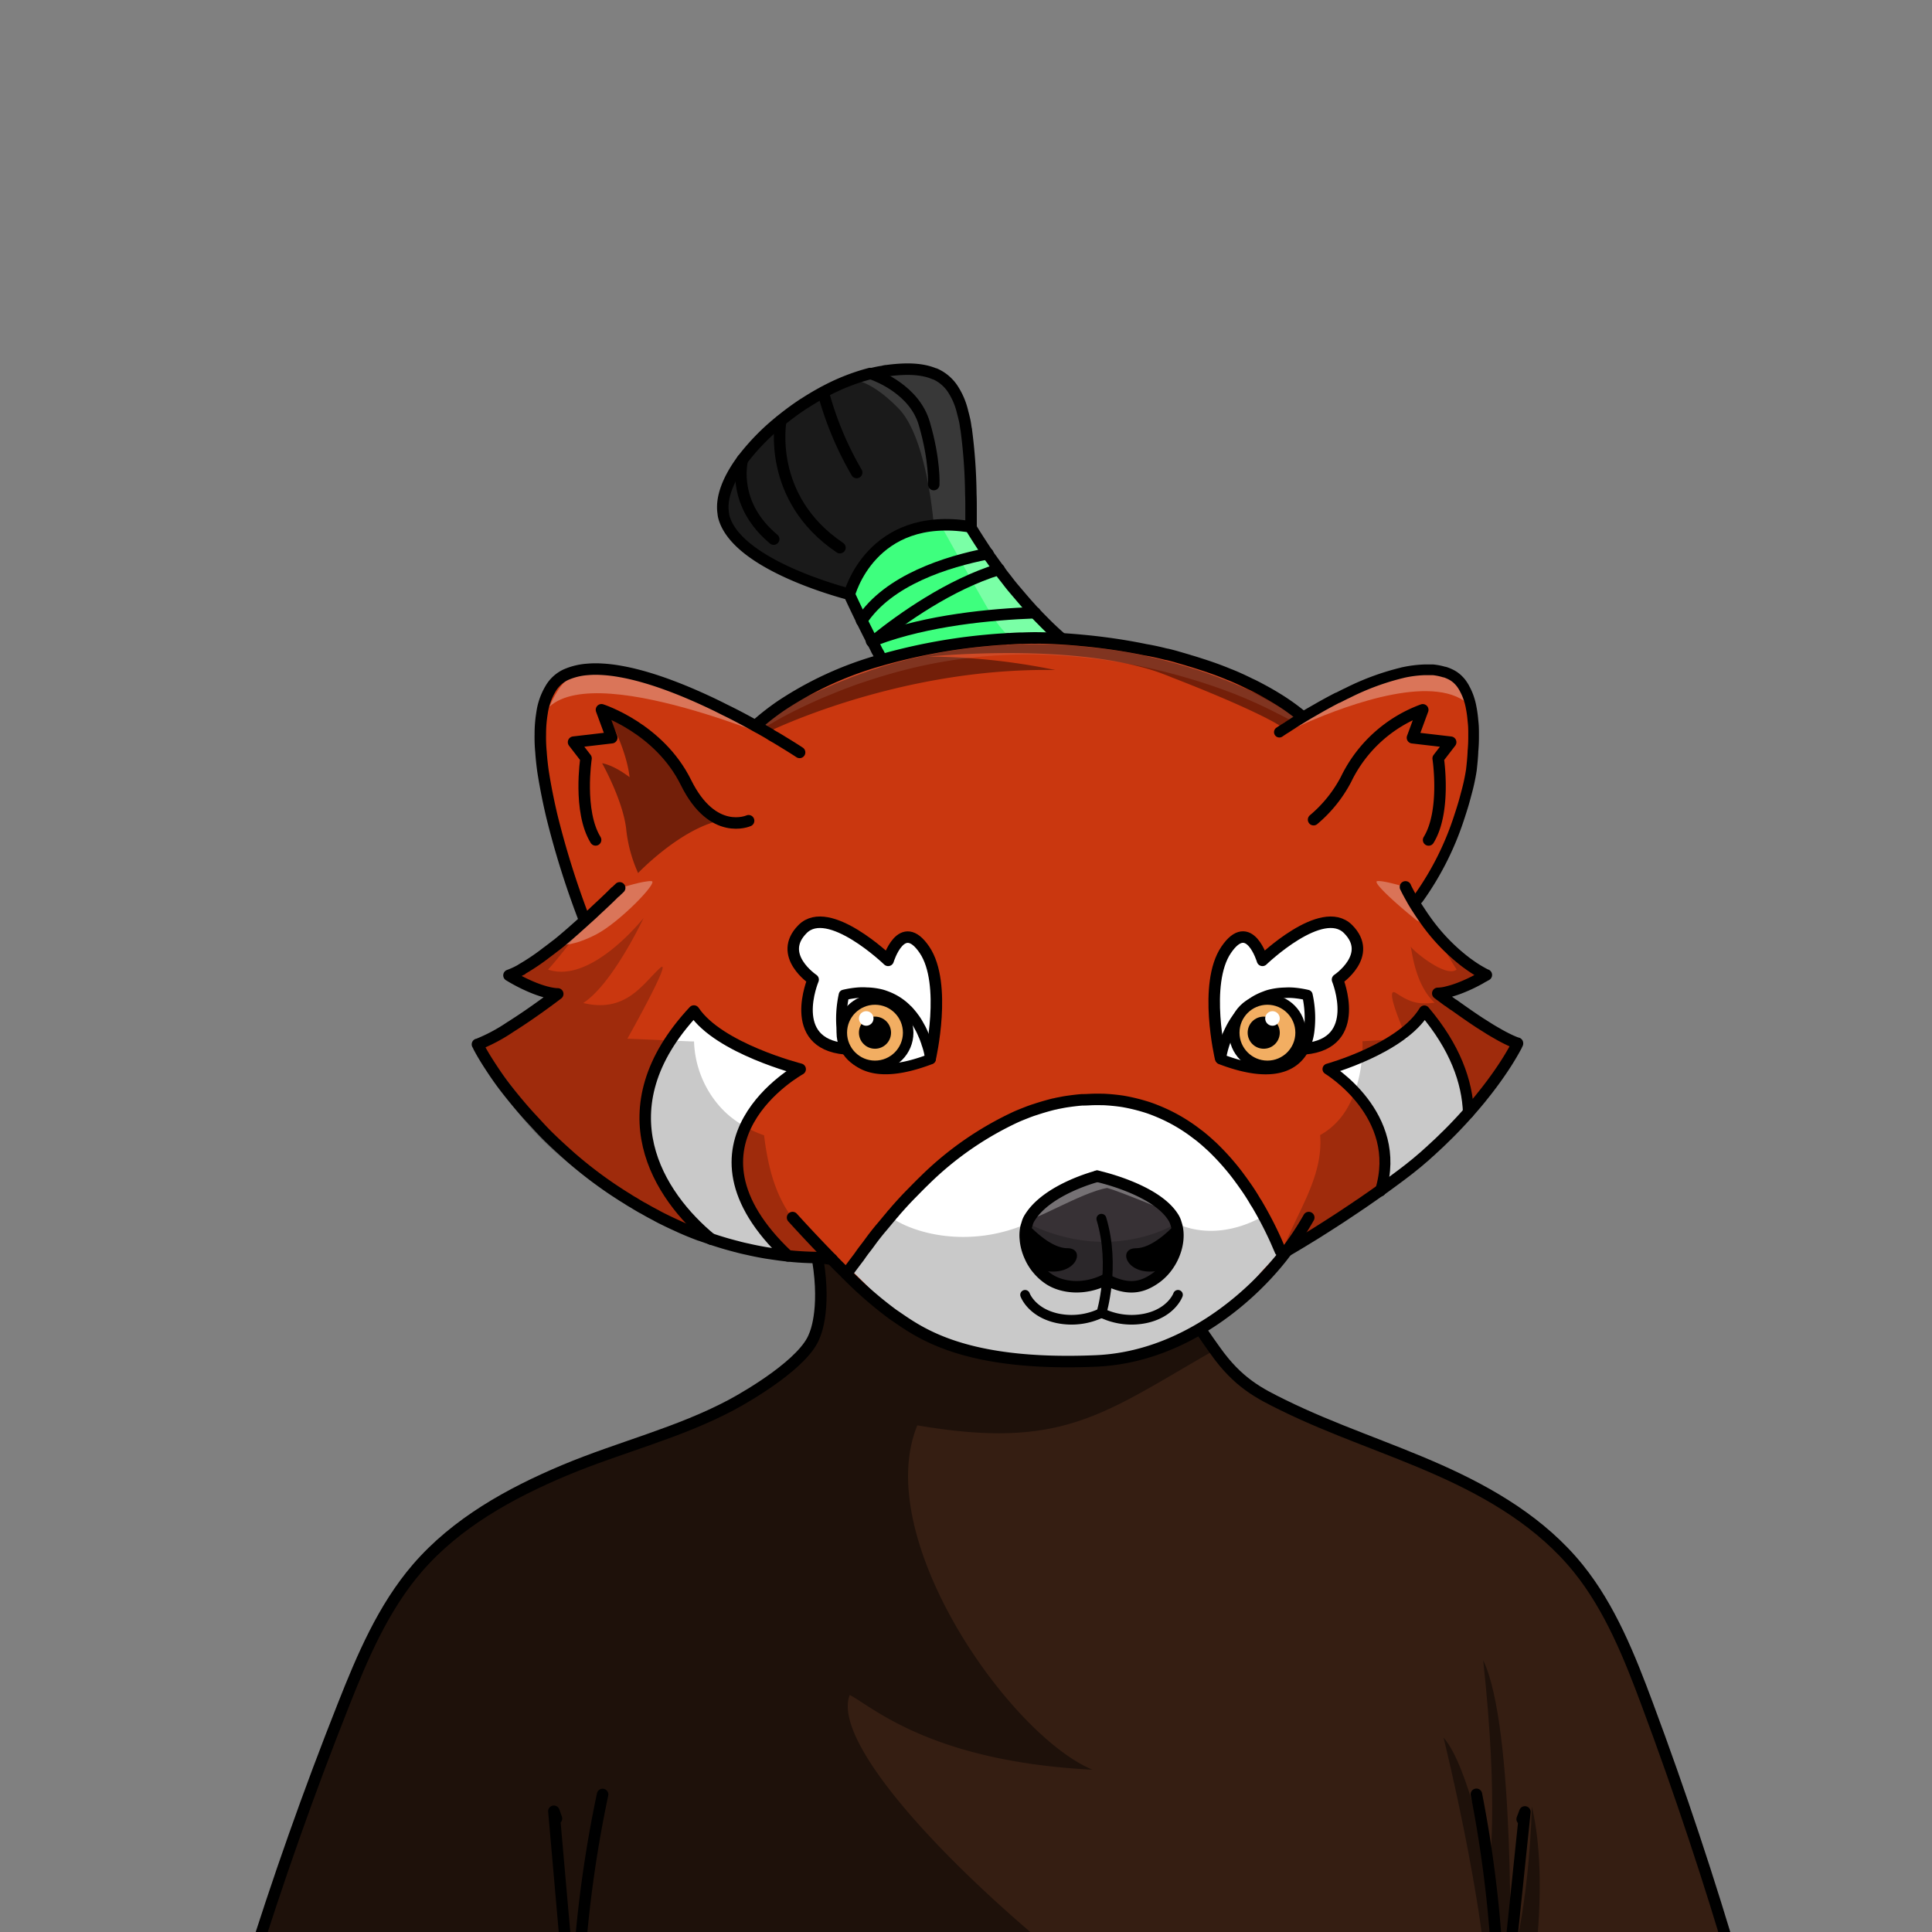 <svg xmlns="http://www.w3.org/2000/svg" viewBox="0 0 432 432">
  <rect x="0" y="0" width="432" height="432" fill="#808080" stroke="none"/>
  <defs>
    <style>.GUNDAN_RED_PANDA_BODY_GUNDAN_RED_PANDA_BODY_22_cls-1{isolation:isolate;}.GUNDAN_RED_PANDA_BODY_GUNDAN_RED_PANDA_BODY_22_cls-2{fill:#1a1a1a;}.GUNDAN_RED_PANDA_BODY_GUNDAN_RED_PANDA_BODY_22_cls-3{fill:#383838;}.GUNDAN_RED_PANDA_BODY_GUNDAN_RED_PANDA_BODY_22_cls-4{fill:#3eff7e;}.GUNDAN_RED_PANDA_BODY_GUNDAN_RED_PANDA_BODY_22_cls-5{opacity:0.31;mix-blend-mode:screen;}.GUNDAN_RED_PANDA_BODY_GUNDAN_RED_PANDA_BODY_22_cls-11,.GUNDAN_RED_PANDA_BODY_GUNDAN_RED_PANDA_BODY_22_cls-6{fill:#fff;}.GUNDAN_RED_PANDA_BODY_GUNDAN_RED_PANDA_BODY_22_cls-13,.GUNDAN_RED_PANDA_BODY_GUNDAN_RED_PANDA_BODY_22_cls-15,.GUNDAN_RED_PANDA_BODY_GUNDAN_RED_PANDA_BODY_22_cls-17,.GUNDAN_RED_PANDA_BODY_GUNDAN_RED_PANDA_BODY_22_cls-18,.GUNDAN_RED_PANDA_BODY_GUNDAN_RED_PANDA_BODY_22_cls-19,.GUNDAN_RED_PANDA_BODY_GUNDAN_RED_PANDA_BODY_22_cls-20,.GUNDAN_RED_PANDA_BODY_GUNDAN_RED_PANDA_BODY_22_cls-7{fill:none;stroke:#000;stroke-linecap:round;}.GUNDAN_RED_PANDA_BODY_GUNDAN_RED_PANDA_BODY_22_cls-13,.GUNDAN_RED_PANDA_BODY_GUNDAN_RED_PANDA_BODY_22_cls-17,.GUNDAN_RED_PANDA_BODY_GUNDAN_RED_PANDA_BODY_22_cls-18,.GUNDAN_RED_PANDA_BODY_GUNDAN_RED_PANDA_BODY_22_cls-19,.GUNDAN_RED_PANDA_BODY_GUNDAN_RED_PANDA_BODY_22_cls-20,.GUNDAN_RED_PANDA_BODY_GUNDAN_RED_PANDA_BODY_22_cls-7{stroke-linejoin:round;}.GUNDAN_RED_PANDA_BODY_GUNDAN_RED_PANDA_BODY_22_cls-7{stroke-width:2.57px;}.GUNDAN_RED_PANDA_BODY_GUNDAN_RED_PANDA_BODY_22_cls-8{fill:#351e12;}.GUNDAN_RED_PANDA_BODY_GUNDAN_RED_PANDA_BODY_22_cls-9{opacity:0.43;mix-blend-mode:multiply;}.GUNDAN_RED_PANDA_BODY_GUNDAN_RED_PANDA_BODY_22_cls-10{fill:#ca370f;}.GUNDAN_RED_PANDA_BODY_GUNDAN_RED_PANDA_BODY_22_cls-11{opacity:0.3;}.GUNDAN_RED_PANDA_BODY_GUNDAN_RED_PANDA_BODY_22_cls-12{fill:#373135;}.GUNDAN_RED_PANDA_BODY_GUNDAN_RED_PANDA_BODY_22_cls-13,.GUNDAN_RED_PANDA_BODY_GUNDAN_RED_PANDA_BODY_22_cls-15{stroke-width:2.35px;}.GUNDAN_RED_PANDA_BODY_GUNDAN_RED_PANDA_BODY_22_cls-14{fill:#f2ae62;}.GUNDAN_RED_PANDA_BODY_GUNDAN_RED_PANDA_BODY_22_cls-15{stroke-miterlimit:10;}.GUNDAN_RED_PANDA_BODY_GUNDAN_RED_PANDA_BODY_22_cls-16{opacity:0.49;}.GUNDAN_RED_PANDA_BODY_GUNDAN_RED_PANDA_BODY_22_cls-17{stroke-width:2.39px;}.GUNDAN_RED_PANDA_BODY_GUNDAN_RED_PANDA_BODY_22_cls-18{stroke-width:2.45px;}.GUNDAN_RED_PANDA_BODY_GUNDAN_RED_PANDA_BODY_22_cls-19{stroke-width:2.16px;}.GUNDAN_RED_PANDA_BODY_GUNDAN_RED_PANDA_BODY_22_cls-20{stroke-width:2.22px;}</style>
  </defs>
  <g class="GUNDAN_RED_PANDA_BODY_GUNDAN_RED_PANDA_BODY_22_cls-1">
    <g id="body">
      <path class="GUNDAN_RED_PANDA_BODY_GUNDAN_RED_PANDA_BODY_22_cls-2" d="M198.16,82.86c4.58-.62,8-.41,10.63.7,0,0,.08,0,.1,0a9.26,9.26,0,0,1,4,3.37s.05.11.08.13a16.05,16.05,0,0,1,2.13,5.1c.18.62.34,1.29.49,2s.18,1.08.26,1.64a1.27,1.27,0,0,1,.08.44,118.82,118.82,0,0,1,1,14.24c0,1,0,2.08.05,3.19,0,.17,0,.34,0,.52s0,.36,0,.54c0,.72,0,1.46,0,2.24v.82h0C194.69,114.2,189.9,133,189.9,133h0s-.2-.06-.56-.13c0,0,0,0-.06,0h0c-3.94-1.05-24.67-7-27.4-17.09a4.94,4.94,0,0,1-.12-.65.08.08,0,0,1,0-.08c-.62-3.54,1.12-7.85,4.31-12.14l0,0v0a50.23,50.23,0,0,1,8.54-8.7h0a61.35,61.35,0,0,1,5.12-3.76.81.81,0,0,0,.18-.1c1.36-.88,2.78-1.73,4.19-2.48h0a46.42,46.42,0,0,1,10.45-4.17,1.21,1.21,0,0,0,.18,0h0c.83-.2,1.62-.38,2.42-.49C197.49,83,197.82,82.91,198.16,82.86Z" />
      <path class="GUNDAN_RED_PANDA_BODY_GUNDAN_RED_PANDA_BODY_22_cls-3" d="M190.84,85c.39,0,4.1.16,10.15,6.41,5.69,5.9,7.44,21.94,7.75,25.41,0,.44,0,.67,0,.67l0,0h0l2,.75L217,120.6l0-2.7V117c0-.77,0-1.51,0-2.24v-2a77.63,77.63,0,0,0-.88-15.29.75.75,0,0,0,0-.21c-.06-.33-.11-.64-.18-1a1.23,1.23,0,0,0-.08-.44,34.23,34.23,0,0,0-2.16-7.18c-.24-.52-.47-1-.72-1.52a.41.41,0,0,1-.08-.13,8.71,8.71,0,0,0-6.34-4.35,1.81,1.81,0,0,0-.43-.1,21.91,21.91,0,0,0-8,.33c-.33,0-.66.1-1,.18-.8.15-1.54.36-2.24.54h0c-1.11.31-2.06.64-2.76.88-.23.1-.44.15-.62.23Z" />
      <path class="GUNDAN_RED_PANDA_BODY_GUNDAN_RED_PANDA_BODY_22_cls-4" d="M237.45,142.8s-.08-.05-.11-.08l-.61-.54c-.43-.38-.88-.79-1.36-1.24l-.73-.69c-.33-.33-.69-.67-1.06-1.05-.66-.67-1.41-1.42-2.16-2.22-.31-.31-.62-.64-.92-1-1-1.08-2-2.27-3.09-3.55-.29-.34-.57-.67-.85-1s-.7-.85-1.06-1.32-.69-.9-1.06-1.36-.69-.93-1.05-1.42l-1.24-1.7c-.23-.33-.46-.67-.72-1l-.54-.77c-.1-.16-.2-.32-.31-.48l-.31-.47c-1-1.52-2.06-3.14-3.09-4.84v0l0,0,0,0a0,0,0,0,1,0,0h0a.31.31,0,0,0-.05-.1h0C194.69,114.2,189.9,133,189.9,133h0s1.08,2.39,2.76,5.81c.67,1.37,1.44,2.91,2.26,4.51.05.1.11.18.16.28.33.65.67,1.29,1,2l.47.82c.07.16.15.31.23.47s.27.48.4.73h0a128.11,128.11,0,0,1,22.17-4.22c2-.21,3.86-.36,5.45-.44.29,0,.6,0,.85,0h.13c1.08-.08,2-.11,2.78-.13h.13c1.68-.08,2.63,0,2.63,0h0c.35,0,2.59,0,6.14.2Z" />
      <g class="GUNDAN_RED_PANDA_BODY_GUNDAN_RED_PANDA_BODY_22_cls-5">
        <path class="GUNDAN_RED_PANDA_BODY_GUNDAN_RED_PANDA_BODY_22_cls-6" d="M210.33,117.37s7.32,13.18,10.56,18.73,5.63,6.91,5.63,6.91l10.08-.35s-15.25-14.74-19.48-24.75A62.86,62.86,0,0,0,210.33,117.37Z" />
      </g>
      <path class="GUNDAN_RED_PANDA_BODY_GUNDAN_RED_PANDA_BODY_22_cls-7" d="M194.71,83.53a1.21,1.21,0,0,1-.18,0,46.42,46.42,0,0,0-10.45,4.17h0c-1.41.75-2.83,1.6-4.19,2.48a.81.81,0,0,1-.18.1,61.35,61.35,0,0,0-5.12,3.76h0a50.23,50.23,0,0,0-8.54,8.7v0l0,0c-3.19,4.29-4.93,8.6-4.31,12.14a.08.08,0,0,0,0,.08,4.94,4.94,0,0,0,.12.65c2.73,10,23.46,16,27.4,17.09h0s0,0,.06,0c.36.07.56.13.56.13s1.08,2.39,2.76,5.81c.67,1.37,1.44,2.91,2.26,4.51.05.1.11.18.16.28.33.65.67,1.29,1,2l.47.82c.07.16.15.31.23.47s.27.48.4.73" />
      <path class="GUNDAN_RED_PANDA_BODY_GUNDAN_RED_PANDA_BODY_22_cls-7" d="M237.5,142.85l-.05,0s-.08-.05-.11-.08l-.61-.54c-.43-.38-.88-.79-1.36-1.24l-.73-.69c-.33-.33-.69-.67-1.06-1.05-.66-.67-1.41-1.42-2.16-2.22-.31-.31-.62-.64-.92-1-1-1.08-2-2.27-3.09-3.55-.29-.34-.57-.67-.85-1s-.7-.85-1.06-1.32-.69-.9-1.06-1.36-.69-.93-1.05-1.42l-1.24-1.7c-.23-.33-.46-.67-.72-1l-.54-.77c-.1-.16-.2-.32-.31-.48l-.31-.47c-1-1.52-2.06-3.14-3.09-4.84v0l0,0,0,0a0,0,0,0,1,0,0h0a.31.31,0,0,0-.05-.1V117c0-.78,0-1.52,0-2.24,0-.18,0-.36,0-.54s0-.35,0-.52c0-1.11,0-2.16-.05-3.19a118.82,118.82,0,0,0-1-14.24,1.27,1.27,0,0,0-.08-.44c-.08-.56-.15-1.1-.26-1.64s-.31-1.34-.49-2a16.05,16.05,0,0,0-2.13-5.1s-.05-.08-.08-.13a9.26,9.26,0,0,0-4-3.37s-.07,0-.1,0c-2.6-1.11-6-1.32-10.63-.7-.34,0-.67.11-1,.18-.8.11-1.59.29-2.42.49" />
      <path class="GUNDAN_RED_PANDA_BODY_GUNDAN_RED_PANDA_BODY_22_cls-7" d="M217,117.8C194.69,114.2,189.9,133,189.9,133" />
      <path class="GUNDAN_RED_PANDA_BODY_GUNDAN_RED_PANDA_BODY_22_cls-7" d="M220.9,123.8h0c-9.12,1.78-22.24,5.84-28.24,15" />
      <path class="GUNDAN_RED_PANDA_BODY_GUNDAN_RED_PANDA_BODY_22_cls-7" d="M195.07,143.57l.8-.64c5.72-4.58,16.4-12.23,27.52-15.63" />
      <path class="GUNDAN_RED_PANDA_BODY_GUNDAN_RED_PANDA_BODY_22_cls-7" d="M231.43,137h0c-9.86.36-23.94,1.67-35.55,6-.31.13-.64.26-1,.36" />
      <path class="GUNDAN_RED_PANDA_BODY_GUNDAN_RED_PANDA_BODY_22_cls-7" d="M208.79,108.35s.31-5.4-2.11-13.64c-2.19-7.5-10.33-10.61-11.77-11.13h0l-.16,0h0" />
      <path class="GUNDAN_RED_PANDA_BODY_GUNDAN_RED_PANDA_BODY_22_cls-7" d="M191.55,105.65a73.29,73.29,0,0,1-7.47-17.9" />
      <path class="GUNDAN_RED_PANDA_BODY_GUNDAN_RED_PANDA_BODY_22_cls-7" d="M174.58,94.09s-3.27,17.27,13.23,28.37" />
      <path class="GUNDAN_RED_PANDA_BODY_GUNDAN_RED_PANDA_BODY_22_cls-7" d="M166,102.79v0s0,0,0,0c-.27,1.11-2.14,10.15,7,17.76" />
      <path class="GUNDAN_RED_PANDA_BODY_GUNDAN_RED_PANDA_BODY_22_cls-8" d="M268.93,298c.85,1.29,1.8,2.58,2.73,3.9,5.16,7.34,10,9.7,15.17,12.25,11.37,5.61,23.44,9.44,35,14.59s22.87,11.82,31.05,21.93c7.15,8.85,11.52,19.81,15.55,30.66q10.85,29.12,19.61,59,1.88,6.38,3.65,12.8H52q1.89-6.42,3.88-12.8,9.33-29.9,20.86-59c4.29-10.85,8.93-21.81,16.54-30.66,8.7-10.11,20.72-16.78,33-21.93s25.14-9,37.24-14.59c5.5-2.55,10.64-4.91,16.14-12.25a7.71,7.71,0,0,0,2.47-3.28v0a2.76,2.76,0,0,0,.08-.27,5,5,0,0,0,.12-.58c.72-3.65.48-10.1-.06-16.52h1l5.14.71a7.59,7.59,0,0,1,.71.69c.26.23.53.49.79.75l.32.3c.48.47,1,.94,1.44,1.42L193,286.3c.89.9,1.76,1.8,2.6,2.68l.24.23c.23.26.47.51.71.77l.47.52.39.43.87.93c.53.59,1,1.21,1.55,1.78,0,.05.08.07.11.13.42.46.79.92,1.15,1.36a7,7,0,0,0,.66.7,4.23,4.23,0,0,0,.76.69s0,0,.06,0l0,.05a18,18,0,0,0,1.76,1.21.27.27,0,0,0,.11.05,22,22,0,0,0,3.26,1.6.3.3,0,0,0,.21.07,34.8,34.8,0,0,0,3.7,1.29c.14,0,.24.08.37.1,1.82.52,3.74,1,5.65,1.37a137.94,137.94,0,0,0,17.85,2.16c.24,0,.43,0,.61,0l.68,0h.05v0c.47,0,6.15-.23,12.95-1.21A83,83,0,0,0,261.17,301a36.68,36.68,0,0,0,6.7-2.46l.53-.29Z" />
      <g class="GUNDAN_RED_PANDA_BODY_GUNDAN_RED_PANDA_BODY_22_cls-9">
        <path d="M190,379c-4.37,11.14,24.63,41.75,56.45,66a69.44,69.44,0,0,1-13.76,8.07H52q1.89-6.42,3.88-12.8,9.33-29.9,20.86-59c4.29-10.85,8.93-21.81,16.54-30.66,8.7-10.11,20.72-16.78,33-21.93s25.14-9,37.24-14.59c5.5-2.55,10.64-4.91,16.14-12.25a7.71,7.71,0,0,0,2.47-3.28v0a2.76,2.76,0,0,0,.08-.27,5,5,0,0,0,.12-.58c.72-3.65.48-10.1-.06-16.52h1l5.14.71a7.59,7.59,0,0,1,.71.69c.26.23.53.49.79.75l.32.3c.48.47,1,.94,1.44,1.42L193,286.3c.89.9,1.76,1.8,2.6,2.68l.24.23c.23.26.47.51.71.77l.47.52.39.43.87.93c.53.59,1.05,1.21,1.55,1.78,0,.05.08.07.11.13.42.46.79.92,1.15,1.36a7,7,0,0,0,.66.7,4.23,4.23,0,0,0,.76.69s0,0,.06,0l0,.05a18,18,0,0,0,1.76,1.21.27.27,0,0,0,.11.05,22,22,0,0,0,3.26,1.6.3.3,0,0,0,.21.07,34.8,34.8,0,0,0,3.7,1.29c.14,0,.24.08.37.1,1.82.52,3.74,1,5.65,1.37a137.94,137.94,0,0,0,17.85,2.16c.24,0,.43,0,.61,0l.68,0h0v0c.47,0,6.15-.23,13-1.21A83,83,0,0,0,261.16,301a36.68,36.68,0,0,0,6.7-2.46l.53-.29.53-.3c.85,1.29,1.8,2.58,2.73,3.9-24.9,14.21-33.86,22.47-66.53,16.86-10.37,25.22,20.61,69.26,39.16,77C208.17,393.88,195.13,381.66,190,379Z" />
        <path d="M322.78,388.53s11.39,46,9.89,65.71c9.16,0,8.3-1.13,8.3-1.13s6.28-29.1,1.56-49.2c-.7,23.24-4.89,36.7-4.89,36.7s1.23-54.53-6-69.38c3.58,33,1.31,46.66,1.31,46.66S328.37,394.82,322.78,388.53Z" />
      </g>
      <path class="GUNDAN_RED_PANDA_BODY_GUNDAN_RED_PANDA_BODY_22_cls-7" d="M268.93,298c.85,1.29,1.8,2.58,2.73,3.9,5.16,7.34,10,9.7,15.17,12.25,11.37,5.61,23.44,9.44,35,14.59s22.87,11.82,31.05,21.93c7.15,8.85,11.52,19.81,15.55,30.66q10.85,29.12,19.61,59,1.88,6.38,3.65,12.8H52q1.89-6.42,3.88-12.8,9.33-29.9,20.86-59c4.29-10.85,8.93-21.81,16.54-30.66,8.7-10.11,20.72-16.78,33-21.93s25.47-8.32,37.24-14.59c3.92-2.09,16.46-9.45,18.61-15.53,0,0,2.6-5.4.75-16.81" />
      <path class="GUNDAN_RED_PANDA_BODY_GUNDAN_RED_PANDA_BODY_22_cls-7" d="M134.74,401.25a273.14,273.14,0,0,0-5.86,51.86" />
      <path class="GUNDAN_RED_PANDA_BODY_GUNDAN_RED_PANDA_BODY_22_cls-7" d="M128.08,453.11,123.85,405l.58,1.62" />
      <path class="GUNDAN_RED_PANDA_BODY_GUNDAN_RED_PANDA_BODY_22_cls-7" d="M335.21,453.11a272.32,272.32,0,0,0-5.08-51.9" />
      <path class="GUNDAN_RED_PANDA_BODY_GUNDAN_RED_PANDA_BODY_22_cls-7" d="M340.36,406.77c.21-.54.41-1.08.61-1.62l-5,48" />
      <path class="GUNDAN_RED_PANDA_BODY_GUNDAN_RED_PANDA_BODY_22_cls-10" d="M339.33,233.48l0,.08a1.62,1.62,0,0,0-.1.18l-.13.22,0,0a.25.25,0,0,1,0,.07c-1,1.75-2,3.46-3.12,5.17l-.61.9A89.77,89.77,0,0,1,322,255.58l-.17.15h0l-.22.2c-.28.26-.56.51-.84.78l-.41.37h0l-.32.28-.33.3-.3.26c-1.24,1.06-2.67,2.2-4.22,3.38-1.07.82-2.19,1.66-3.35,2.5l-.54.4-1.2.86,0,0h0l-1,.7-.24.17h0c-9.54,6.73-20.14,13.35-21.09,13.94l-.07,0-.07,0,0,0-.1.08c-.27.2-.84.62-1.57,1.2a1.77,1.77,0,0,0-.17.14l0,0c-.54.43-1.17.94-1.84,1.51-.85.74-1.78,1.58-2.68,2.48A30.47,30.47,0,0,0,278,289l-.39.56h0c-.22.33-.46.67-.72,1h0c-.33.45-.7.92-1.12,1.4a23.91,23.91,0,0,1-2.58,2.52,2.54,2.54,0,0,1-.24.2l-.24.19a37.31,37.31,0,0,1-13.67,6.6l-1.54.41-.11,0a82.41,82.41,0,0,1-12.42,2l-1.51.12c-1.14.09-2.26.16-3.37.21l-.39,0c-1.5.06-3,.09-4.42.08h-.75a92.73,92.73,0,0,1-9.59-.58h-.1c-8-.93-14.58-2.83-19.05-5.08a22.46,22.46,0,0,1-2.93-1.72l0,0a12.43,12.43,0,0,1-2-1.72c-.51-.55-1.05-1.12-1.63-1.7h0c-.78-.78-1.61-1.59-2.46-2.4h0c-2.55-2.43-5.25-4.82-7.2-6.51h0c-1.68-1.46-2.8-2.4-2.8-2.4h-.15a89.65,89.65,0,0,1-26.6-4.84h0l-1-.37q-2.88-1.08-5.81-2.38l-.44-.19-.15-.07-.66-.31c-9.57-4.35-19.1-10.27-26.06-17.24-.71-.71-1.4-1.44-2-2.17a218.49,218.49,0,0,1-16.47-21.38l3.19-2.16,0,0,0,0,11.07-7.48,0,0,1.89-1.28-.37-.18h0l-.2-.09-8.51-4.28h0l.31-.18h0a77.93,77.93,0,0,0,8.58-5.62l.09-.07.28-.21.38-.3h0l.4-.32,0,0,.32-.26.38-.32c.78-.66,1.53-1.34,2.22-2a17.17,17.17,0,0,0,2.88-3.65.56.56,0,0,0,0-.12c-5.78-14.74-11.32-35.79-8.89-45.92a.09.09,0,0,1,0,0,10.91,10.91,0,0,1,1.16-3,11.88,11.88,0,0,1,7.58-5.81h0c4.83-1.21,10.91.12,17.68,2.65l.76.29c1.13.43,2.25.87,3.34,1.33l.07,0,.93.38c6.59,2.79,12.21,5.73,14.68,7.07h0l.63.35.25.14.42.23h0s.26-.21.76-.57l.22-.16h0l.19-.14.11-.07.07-.05,0,0,1.44-1h0a104.71,104.71,0,0,1,40.7-16q.5-.09,1-.15l.27-.05h.17l.31,0,1.26-.17.91-.12,2.59-.29,2.51-.25.68-.06h.1L223,143c23.08-1.93,34.53,1.86,44.49,5.19l.36.12.44.14c10.69,3.56,21.65,11.27,22.33,11.75l0,0L291,160c.72-.41,2.5-1.42,4.88-2.64l.57-.29c1.29-.66,2.74-1.37,4.28-2.07l.17-.08.41-.19c5.13-2.33,11.16-4.59,15.8-4.91a14.36,14.36,0,0,1,2.18,0c5.21.47,8.08,3.44,9.37,7.94h0a30.77,30.77,0,0,1,.71,10.34v0q-.14,1.7-.36,3.48c-.71,5.49-3.29,12.18-5.83,17.73-2.65,5.77-5.25,10.31-5.66,11l0,.05a.09.09,0,0,1,0,0l-.23,3h0v.15l.56,2,.45,1.61s8.67,9.08,14.09,10.69c-2.27,1.18-4.38,2.23-6,3l0,0c-2.15,1-3.54,1.67-3.54,1.67s.71.69,1.89,1.73h0l.38.34.06,0h0c3.24,2.81,9.18,7.49,13.92,8.54Z" />
      <path class="GUNDAN_RED_PANDA_BODY_GUNDAN_RED_PANDA_BODY_22_cls-11" d="M316.72,204.9l3.41,2.71-3.36-1.83c-4.6-3.67-10-8.6-8.81-8.76,1.51-.2,7,1.53,7,1.53a9.07,9.07,0,0,0,1.13,1.86h0s0,0,0,0a.09.09,0,0,1,0,.05l-.23,3C316.07,204,316.39,204.42,316.72,204.9Z" />
      <path class="GUNDAN_RED_PANDA_BODY_GUNDAN_RED_PANDA_BODY_22_cls-6" d="M286.55,280.17s-10.83-29.88-37.43-34.1-48.81,24.61-48.81,24.61l-9.66,13.65s9.92,9.61,12.18,12.67,24.08,7.29,39.57,7.11,27-6,30.11-9S284.34,281.06,286.55,280.17Z" />
      <path class="GUNDAN_RED_PANDA_BODY_GUNDAN_RED_PANDA_BODY_22_cls-6" d="M154.78,226.48s7.88,6.61,22.87,12.57c-9.46,10-22,20.46-1.5,41.75a128.53,128.53,0,0,1-17.68-4.15s-12.45-9.86-14.19-25.23S154.78,226.48,154.78,226.48Z" />
      <path class="GUNDAN_RED_PANDA_BODY_GUNDAN_RED_PANDA_BODY_22_cls-6" d="M297.55,239.45s15.38,8.26,11.22,26.54a92.39,92.39,0,0,0,19-18.07s-2.24-15.31-9.32-20.6C311.87,232.42,303.09,238.68,297.55,239.45Z" />
      <path class="GUNDAN_RED_PANDA_BODY_GUNDAN_RED_PANDA_BODY_22_cls-6" d="M189.65,234.86s-7.84-.51-8.54-6.75a34.07,34.07,0,0,1,0-9.64s-6.35-7.6-.64-11.09,17.62,6.88,17.62,6.88,3.74-6.26,5.85-4.53,4.66,7.08,5.07,14.36a47.73,47.73,0,0,1-.92,12.72s-8.4,2.7-13,1.52S189.65,234.86,189.65,234.86Z" />
      <path class="GUNDAN_RED_PANDA_BODY_GUNDAN_RED_PANDA_BODY_22_cls-6" d="M291.46,234.86s7.84-.51,8.54-6.75a34.07,34.07,0,0,0,0-9.64s6.35-7.6.64-11.09S283,214.26,283,214.26s-3.74-6.26-5.85-4.53-4.66,7.08-5.07,14.36a47.73,47.73,0,0,0,.92,12.72s8.4,2.7,13,1.52S291.46,234.86,291.46,234.86Z" />
      <path class="GUNDAN_RED_PANDA_BODY_GUNDAN_RED_PANDA_BODY_22_cls-12" d="M249.3,263.49s14.94,4.4,14.1,12.74-5.6,14-17.35,9.86c-9.57,2.75-13.71.76-16.08-5.89s1.08-10.21,6.75-13.36a37,37,0,0,1,9.9-3.94Z" />
      <path class="GUNDAN_RED_PANDA_BODY_GUNDAN_RED_PANDA_BODY_22_cls-6" d="M292.69,230.83c-1.1,7.11-6.85,10.92-19.74,6a21.21,21.21,0,0,1,1.1-4.2,10.73,10.73,0,0,1,.47-1.18c.2-.44.41-.88.64-1.34A17.78,17.78,0,0,1,278,226a3,3,0,0,1,.44-.43,2.34,2.34,0,0,1,.33-.31,12.33,12.33,0,0,1,1.49-1.16,8.15,8.15,0,0,1,.8-.49,13.21,13.21,0,0,1,1.83-.82,8.36,8.36,0,0,1,1-.34,16.23,16.23,0,0,1,1.79-.33,14.39,14.39,0,0,1,1.51-.13h.08a13.8,13.8,0,0,1,1.82,0,21,21,0,0,1,3.25.51A23.67,23.67,0,0,1,292.69,230.83Z" />
      <path class="GUNDAN_RED_PANDA_BODY_GUNDAN_RED_PANDA_BODY_22_cls-6" d="M284.5,223.49a7.42,7.42,0,1,1-7.42,7.42A7.42,7.42,0,0,1,284.5,223.49Z" />
      <path class="GUNDAN_RED_PANDA_BODY_GUNDAN_RED_PANDA_BODY_22_cls-13" d="M292.69,230.83c-1.1,7.11-6.85,10.92-19.74,6a21.21,21.21,0,0,1,1.1-4.2,10.73,10.73,0,0,1,.47-1.18c.2-.44.41-.88.64-1.34A17.78,17.78,0,0,1,278,226a3,3,0,0,1,.44-.43,2.34,2.34,0,0,1,.33-.31,12.33,12.33,0,0,1,1.49-1.16,8.15,8.15,0,0,1,.8-.49,13.21,13.21,0,0,1,1.83-.82,8.36,8.36,0,0,1,1-.34,14.6,14.6,0,0,1,3.38-.46,13.8,13.8,0,0,1,1.82,0,21,21,0,0,1,3.25.51A23.67,23.67,0,0,1,292.69,230.83Z" />
      <path class="GUNDAN_RED_PANDA_BODY_GUNDAN_RED_PANDA_BODY_22_cls-14" d="M283.4,223.49a7.42,7.42,0,1,0,7.42,7.42A7.42,7.42,0,0,0,283.4,223.49Z" />
      <circle cx="282.57" cy="230.91" r="3.59" />
      <circle class="GUNDAN_RED_PANDA_BODY_GUNDAN_RED_PANDA_BODY_22_cls-6" cx="284.53" cy="227.73" r="1.63" />
      <circle class="GUNDAN_RED_PANDA_BODY_GUNDAN_RED_PANDA_BODY_22_cls-15" cx="283.4" cy="230.91" r="7.42" />
      <path class="GUNDAN_RED_PANDA_BODY_GUNDAN_RED_PANDA_BODY_22_cls-6" d="M208.06,236.81c-13.1,5-18.79,1-19.82-6.28v-.06a25.11,25.11,0,0,1,.44-8,20.85,20.85,0,0,1,3.24-.51,14,14,0,0,1,1.83,0h.08a14.19,14.19,0,0,1,1.5.13,16.23,16.23,0,0,1,1.79.33c.34.1.67.21,1,.34a12.83,12.83,0,0,1,1.8.82,12.5,12.5,0,0,1,1.59,1.05,11.17,11.17,0,0,1,1.29,1.16,1.68,1.68,0,0,1,.21.18c.31.34.62.7.9,1.06a1.24,1.24,0,0,1,.23.31,11.07,11.07,0,0,1,.9,1.29s0,0,0,0c.23.39.46.8.67,1.19.05.07.07.15.13.23.23.46.43.9.61,1.34a10.73,10.73,0,0,1,.47,1.18,5.49,5.49,0,0,1,.25.75c.26.8.47,1.52.6,2.08.05.29.1.52.15.72a.1.1,0,0,1,0,.08C208,236.6,208.06,236.81,208.06,236.81Z" />
      <path class="GUNDAN_RED_PANDA_BODY_GUNDAN_RED_PANDA_BODY_22_cls-6" d="M196.52,223.49a7.42,7.42,0,1,0,7.42,7.42A7.42,7.42,0,0,0,196.52,223.49Z" />
      <path class="GUNDAN_RED_PANDA_BODY_GUNDAN_RED_PANDA_BODY_22_cls-13" d="M208.09,236.81h0c-13.1,5-18.79,1-19.82-6.28v-.06a25.11,25.11,0,0,1,.44-8,20.85,20.85,0,0,1,3.24-.51,14,14,0,0,1,1.83,0,14.59,14.59,0,0,1,3.37.46c.34.1.67.21,1,.34a12.83,12.83,0,0,1,1.8.82,12.5,12.5,0,0,1,1.59,1.05,11.17,11.17,0,0,1,1.29,1.16,1.68,1.68,0,0,1,.21.18c.31.34.62.7.9,1.06a1.24,1.24,0,0,1,.23.31,11.07,11.07,0,0,1,.9,1.29s0,0,0,0c.23.39.46.8.67,1.19.05.07.07.15.13.23.23.46.43.9.61,1.34a10.73,10.73,0,0,1,.47,1.18,5.49,5.49,0,0,1,.25.75,15.34,15.34,0,0,1,.6,2.08c.05.29.1.52.15.72a.1.1,0,0,1,0,.08C208.06,236.6,208.09,236.81,208.09,236.81Z" />
      <path class="GUNDAN_RED_PANDA_BODY_GUNDAN_RED_PANDA_BODY_22_cls-14" d="M195.65,223.49a7.42,7.42,0,1,0,7.42,7.42A7.42,7.42,0,0,0,195.65,223.49Z" />
      <circle cx="195.65" cy="230.91" r="3.59" />
      <circle class="GUNDAN_RED_PANDA_BODY_GUNDAN_RED_PANDA_BODY_22_cls-6" cx="193.69" cy="227.73" r="1.63" />
      <circle class="GUNDAN_RED_PANDA_BODY_GUNDAN_RED_PANDA_BODY_22_cls-15" cx="195.65" cy="230.91" r="7.42" />
      <path class="GUNDAN_RED_PANDA_BODY_GUNDAN_RED_PANDA_BODY_22_cls-7" d="M208,236.66s3.84-16.7-1.28-24.27-8.13,2.35-8.13,2.35-13.31-12.84-19.13-7,2.36,11.3,2.36,11.3-6,14.27,7.13,15.47" />
      <path class="GUNDAN_RED_PANDA_BODY_GUNDAN_RED_PANDA_BODY_22_cls-7" d="M272.92,236.61S269,220,274.17,212.39s8.12,2.35,8.12,2.35,13.31-12.84,19.14-7-2.36,11.3-2.36,11.3,5.82,14.27-7.27,15.47" />
      <g class="GUNDAN_RED_PANDA_BODY_GUNDAN_RED_PANDA_BODY_22_cls-9">
        <path d="M140,185.21a31.74,31.74,0,0,0,2.68,10s8.93-9.37,17.74-11.6c-8.34-8.35-12.72-17.33-15.88-19.66s-8.69-4-8.69-4,4.15,7.17,4.93,13.83c-3.85-2.89-6.14-3.11-6.14-3.11S139.21,178.81,140,185.21Z" />
        <path class="GUNDAN_RED_PANDA_BODY_GUNDAN_RED_PANDA_BODY_22_cls-16" d="M187.77,281.86h-.51A80.67,80.67,0,0,1,166,279c-2-.51-4-1.13-6.06-1.8q-2.66-.9-5.36-2h0c-2.86-1.13-5.74-2.38-8.65-3.83a1.11,1.11,0,0,1-.27-.13c-1.5-.71-3-1.5-4.54-2.34-.82-.42-1.64-.87-2.48-1.35l-2.42-1.4A.56.56,0,0,1,136,266c-1.14-.66-2.29-1.37-3.43-2.08a66.8,66.8,0,0,1-22.65-24.1l-.16-.27a6.63,6.63,0,0,1-.33-.65,42.87,42.87,0,0,1-2.31-5s0,0,0,0a5.55,5.55,0,0,1-.21-.57l-.09-.24s3.92-2,8.13-4.65v0a47.5,47.5,0,0,0,7.37-5.47.29.29,0,0,0,.17-.17,9.24,9.24,0,0,0,1.11-1.18,2.44,2.44,0,0,0,.27-.3l-1.25-.44c-.41-.13-.79-.29-1.14-.42-.73-.26-1.39-.52-2-.73-.79-.31-1.47-.6-2-.86-.27-.11-.54-.24-.76-.34-1-.45-1.55-.77-1.93-1l-.24-.16c-.33-.24-.36-.35-.36-.35h0l0,0c.35-.22,2.66-1.53,5.6-3.39,0,0,0,0,.08,0,1-.67,2.12-1.36,3.26-2.11a1,1,0,0,1,.19-.14c.27-.19.57-.39.85-.55v0a61.5,61.5,0,0,0,8.56-6.8c-1.28,1.7-3,4-4.81,6.2-2.2,2.85-4.38,5.54-5.39,6.56,9.39,3.22,20.59-10.56,21.38-11.52-.41.88-7.13,14.91-13.49,19,9.54,2.32,13.3-4.29,17.13-7.79,3.24-2.92-7.26,15.77-7.26,15.77l14.52.62a1.51,1.51,0,0,1,.3,0s0,0,0,0h0l0,0,0,0h.08v0a23.06,23.06,0,0,0,6.09,14.91l0,0a20.52,20.52,0,0,0,2.25,2.08,25.23,25.23,0,0,0,7.32,4v0c1,8.14,2.85,14,6.74,19.05v0l.08.08a39.33,39.33,0,0,0,8.08,7.57s.08.08.13.11C186.6,281,187.18,281.46,187.77,281.86Z" />
        <path d="M289.69,160l-.23.17-.86.53a1.43,1.43,0,0,0-.2.14l-.69.42-.89.56a1.66,1.66,0,0,1-.3.19c-.26.14-.39.23-.39.23s-4.62-3.19-24-10.73c-.58-.23-1.19-.49-1.83-.72a44.64,44.64,0,0,0-5.13-1.64c-19.5-5.2-47.55-2.33-47.55-2.33a143.81,143.81,0,0,1,28.35,3c-34.75-.6-63.66,13.53-64.78,14.1a.09.09,0,0,1-.08,0c-.05,0-.15,0-.3-.18l-.08-.08a6.7,6.7,0,0,1-1-1.91l.61-.39c.46-.3,1-.64,1.65-1,.31-.2.66-.4,1-.62s.84-.5,1.3-.76c2-1.15,4.5-2.47,7.47-3.85,1.14-.57,2.29-1.05,3.46-1.56,1-.45,2.06-.91,3.15-1.33s2.31-.94,3.48-1.35c2-.71,4-1.4,6.16-2.07a117.91,117.91,0,0,1,44-4.29c.73.07,1.45.14,2.16.23s1.52.16,2.29.26c3.53.44,6.91,1,10.06,1.73,2.57.57,5,1.2,7.3,1.86a105,105,0,0,1,10,3.38c1,.42,1.93.78,2.85,1.17,1.5.65,2.84,1.24,4.09,1.84.35.16.71.34,1.07.52a3.28,3.28,0,0,1,.45.24,2.44,2.44,0,0,1,.41.18s0,0,.05,0a.09.09,0,0,1,.08,0c.3.18.61.34.91.5.54.26,1,.55,1.48.78,1.47.84,2.62,1.52,3.38,2l.56.36s.05.06.08.06l.33.23A.7.7,0,0,1,289.69,160Z" />
        <path class="GUNDAN_RED_PANDA_BODY_GUNDAN_RED_PANDA_BODY_22_cls-16" d="M339,233.35s-5.55,11.24-12.44,17.05S306,268.8,306,268.8L294.18,276l-.45.2a47.84,47.84,0,0,1-8.11,5.67h-.34c.38-.4.74-.82,1.1-1.23,0,0,.06-.07.09-.1,3-8.83,9.5-17,8.71-26.73v0a15.59,15.59,0,0,0,4.69-4,16.17,16.17,0,0,0,1.41-2.08l0,0c3.72-6.41,3.4-14.32,3.37-14.92v0h.07v0l0,0h0s0,0,0,0a.46.46,0,0,1,.2,0l9.66-.62s-5.48-12.16-2.38-10.12,4.86,2.6,8.59,2.14c-4.43-4.06-5.07-11.7-5.37-12.58.57,1,8,7.15,10.29,5.14-.48-.68-1.36-2.13-2.37-3.87l6.8,4.59.22.64-.64.48a5.41,5.41,0,0,1-.5.35c-.37.26-.81.55-1.32.86s-.79.47-1.27.73l-.6.34-4.25,1.8,9.69,6.77,1.31.36c1.07.92,2.05,1.7,2.79,2.3Z" />
        <path class="GUNDAN_RED_PANDA_BODY_GUNDAN_RED_PANDA_BODY_22_cls-16" d="M263,273.55s-14.18,9.28-33.22,0c-13.23,5.78-25.95,2.2-31-1.67a76.09,76.09,0,0,0-10,13.91s10.74,6.74,12.88,9.82,11.9,6.13,23.16,8.19,27.45-.06,33.66-2A108.06,108.06,0,0,0,270.81,297L283,284.07l3.12-4.57-3.63-7.62S273,278.11,263,273.55Z" />
      </g>
      <g class="GUNDAN_RED_PANDA_BODY_GUNDAN_RED_PANDA_BODY_22_cls-5">
        <path class="GUNDAN_RED_PANDA_BODY_GUNDAN_RED_PANDA_BODY_22_cls-6" d="M179.83,167.9s-45.43-20.41-57-9.87c3.3-7.42,6.81-9.6,15.73-7.88S166.82,157.87,179.83,167.9Z" />
        <path class="GUNDAN_RED_PANDA_BODY_GUNDAN_RED_PANDA_BODY_22_cls-6" d="M138.71,198.55s5.46-1.72,7-1.52-7.18,9.18-12.33,11.87-7.91,2.38-7.91,2.38S136.89,202.92,138.71,198.55Z" />
        <path class="GUNDAN_RED_PANDA_BODY_GUNDAN_RED_PANDA_BODY_22_cls-6" d="M328.9,158c-7.35-7.78-27.07-.62-36.9,3.66l-1.27.56c-2.61,1.17-4.28,2-4.45,2.11,1.11-1,2.22-1.92,3.31-2.78.35-.26.69-.53,1-.77,9.48-7.1,18.05-9.16,24.73-10.66C323,148.42,326.06,150.61,328.9,158Z" />
        <path class="GUNDAN_RED_PANDA_BODY_GUNDAN_RED_PANDA_BODY_22_cls-6" d="M261.68,271.09s-11.52-4.78-14.1-5.46c-5.76.91-18,8.49-17.51,6.59s13.24-9.37,16.28-9.63l3.05-.26S258.19,267.3,261.68,271.09Z" />
        <g class="GUNDAN_RED_PANDA_BODY_GUNDAN_RED_PANDA_BODY_22_cls-5">
          <path class="GUNDAN_RED_PANDA_BODY_GUNDAN_RED_PANDA_BODY_22_cls-6" d="M292,161.69l-1.27.56-.45-.26-.69-.41c-.53-.3-1.17-.66-1.89-1a.2.2,0,0,0-.13-.06c-.65-.35-1.37-.73-2.15-1.1a.08.08,0,0,0-.08,0s0-.06,0-.06a2.44,2.44,0,0,0-.41-.18,3.57,3.57,0,0,0-.47-.25q-.54-.29-1.08-.54c-1.27-.62-2.64-1.24-4.17-1.91-.93-.41-1.88-.78-2.89-1.21-3-1.16-6.41-2.38-10.19-3.48-2.32-.7-4.81-1.38-7.42-2a117.83,117.83,0,0,0-12.51-2.32c-.73-.11-1.45-.19-2.2-.27-3.72-.43-7.63-.73-11.69-.84a111.43,111.43,0,0,0-33.06,4.26q-3.27.93-6.26,1.95c-1.19.37-2.38.83-3.54,1.26s-2.17.84-3.21,1.27c-1.19.49-2.35.94-3.52,1.48-3,1.33-5.55,2.59-7.6,3.7-.46.24-.9.48-1.32.73s-.72.4-1,.59c-.65.35-1.21.67-1.68,1l-.62.38a10.08,10.08,0,0,0-1,.62c.1-.27,1.09-2.4,4.47-5.26,3.75-3.18,10.48-7.25,22.32-10.68l.41-.13a117.17,117.17,0,0,1,21.72-3.94c3.08-.3,6.1-.43,9.07-.49,1.58,0,3.13,0,4.68,0h0c1.16,0,2.3.06,3.44.11a118.83,118.83,0,0,1,24.59,3.51h0a1,1,0,0,1,.16,0,65.93,65.93,0,0,1,7.26,2.35,136.58,136.58,0,0,1,23,11.76Z" />
        </g>
      </g>
      <path class="GUNDAN_RED_PANDA_BODY_GUNDAN_RED_PANDA_BODY_22_cls-17" d="M317.05,201l.39-.53a.09.09,0,0,0,0,0l0,0a65.94,65.94,0,0,0,8.84-17.71c.33-1,.63-1.94.9-2.84s.49-1.75.7-2.54A45.59,45.59,0,0,0,329,172.2c.16-1.38.29-2.72.35-4v0c0-.36.06-.7.07-1.05.06-.8.08-1.58.08-2.34,0-.19,0-.37,0-.56,0-.85,0-1.67-.08-2.47s-.14-1.56-.25-2.29c-.07-.52-.16-1-.26-1.51s-.22-1-.35-1.4a12.67,12.67,0,0,0-1-2.45,8.83,8.83,0,0,0-.93-1.48c-.12-.14-.24-.29-.37-.42a6.33,6.33,0,0,0-1.74-1.34,9.37,9.37,0,0,0-1.46-.61l-.11,0h0a13.34,13.34,0,0,0-2.53-.51l-.69,0h-.08l-.77,0h-.26a26.08,26.08,0,0,0-4.78.59.6.6,0,0,0-.24.06,56.77,56.77,0,0,0-12.26,4.51l-.41.19-.17.08-.93.47-.7.35-.07,0c-1.26.65-2.5,1.32-3.71,2l-1.48.85c-.88.5-1.74,1-2.56,1.5h0l-.78.48-1.16.72-.58.38h0l0,0-.16.1-.09.06-.18.11-.26.17a0,0,0,0,1,0,0l-.3.2c-.22.15-.45.29-.67.41l-1.06.71" />
      <path class="GUNDAN_RED_PANDA_BODY_GUNDAN_RED_PANDA_BODY_22_cls-7" d="M159,277.07c-11.71-9.64-24.34-29-3.84-51,5.59,8.4,23.76,13,23.76,13s-29.7,16.33-2.74,41.75" />
      <path class="GUNDAN_RED_PANDA_BODY_GUNDAN_RED_PANDA_BODY_22_cls-18" d="M308.67,266.31c5.25-17-11.73-27.26-11.73-27.26s16.48-4.55,21.55-13c6.84,8.07,9.62,15.8,9.86,22.81" />
      <path class="GUNDAN_RED_PANDA_BODY_GUNDAN_RED_PANDA_BODY_22_cls-7" d="M189.26,284.85c.58-.83,2.17-2.93,2.84-3.81.44-.64.92-1.32,1.46-2s1.16-1.58,1.79-2.4,1.23-1.57,1.9-2.35,1.32-1.61,2.06-2.45a.79.79,0,0,1,.21-.27.75.75,0,0,1,.2-.21l.59-.71c1.11-1.26,2.26-2.53,3.51-3.79.91-.92,1.84-1.89,2.8-2.81a72.62,72.62,0,0,1,20.66-14.35c.68-.3,1.36-.57,2.07-.85s1.37-.53,2.09-.75c1.38-.46,2.78-.87,4.19-1.22a4.56,4.56,0,0,0,.64-.14c.54-.11,1-.19,1.59-.31l.36-.06c1.25-.19,2.48-.35,3.75-.45a1.47,1.47,0,0,0,.28,0c.72,0,1.46-.06,2.2-.08s1.48,0,2.23,0a43,43,0,0,1,4.35.42,40.77,40.77,0,0,1,5.88,1.47c1.24.43,2.41.92,3.57,1.45a37.52,37.52,0,0,1,6.33,3.74l1.45,1.09c.8.64,1.58,1.31,2.32,2l.36.32a55,55,0,0,1,4.72,5.11c.59.73,1.18,1.49,1.72,2.25.31.41.61.83.89,1.24a43.7,43.7,0,0,1,2.57,4,.31.31,0,0,1,.12.14,1.35,1.35,0,0,1,.15.26,81.8,81.8,0,0,1,4.19,8.08c.31.7.59,1.37.87,2l.1.25" />
      <path class="GUNDAN_RED_PANDA_BODY_GUNDAN_RED_PANDA_BODY_22_cls-7" d="M231.34,142.64s-1,0-2.63.06h-.13c-.77,0-1.7.05-2.78.12h-.13c-.26,0-.56,0-.85.06-1.59.07-3.42.23-5.46.43a129.28,129.28,0,0,0-22.16,4.23c-.13.05-.26.07-.42.12a78.25,78.25,0,0,0-22.22,10.2,56.23,56.23,0,0,0-5.61,4.4" />
      <path class="GUNDAN_RED_PANDA_BODY_GUNDAN_RED_PANDA_BODY_22_cls-7" d="M167.39,183.52s-8,3.62-14-8.54-18.9-16.27-18.9-16.27l2.3,6.24-8.54,1,2.79,3.62s-1.81,11.83,2.14,18.24" />
      <path class="GUNDAN_RED_PANDA_BODY_GUNDAN_RED_PANDA_BODY_22_cls-7" d="M130.67,205.62a2.06,2.06,0,0,1-.13-.33,194.28,194.28,0,0,1-7.16-22.87c-.8-3.4-1.49-6.87-2-10.22-.18-1.39-.33-2.73-.41-4a34.05,34.05,0,0,1-.15-4,28.35,28.35,0,0,1,.38-4.76,14.4,14.4,0,0,1,1.86-5.36,7.78,7.78,0,0,1,3.52-3.24,14.64,14.64,0,0,1,4.79-1.16c.59-.05,1.19-.08,1.8-.08h.29a33.39,33.39,0,0,1,5.53.59,2,2,0,0,1,.29.05c6.79,1.29,14.42,4.38,21.14,7.65l1.69.85c2.45,1.18,4.72,2.42,6.78,3.55,0,0,0,0,0,0l.36.21c.26.15.52.28.77.41.75.43,1.45.82,2.09,1.21l.23.15h0a1.74,1.74,0,0,1,.2.13c.36.21.7.41,1,.57.49.31,1,.59,1.39.85,2.42,1.46,3.86,2.42,3.86,2.42" />
      <path class="GUNDAN_RED_PANDA_BODY_GUNDAN_RED_PANDA_BODY_22_cls-7" d="M186,281.56l-2.67-.37h-.26a67.12,67.12,0,0,1-8.83-.61c-1-.14-2-.28-3-.44-1.36-.24-2.7-.49-4-.8-.88-.18-1.73-.38-2.57-.62a.59.59,0,0,1-.21-.05h0l-.31-.08c-2.26-.59-4.48-1.29-6.61-2.06-.33-.1-.67-.23-1-.36l-.09,0c-1.53-.57-3-1.17-4.46-1.83l-.16-.08h0c-1.11-.49-2.19-1-3.28-1.54-.66-.32-1.31-.65-1.92-1-.95-.49-1.88-1-2.81-1.55l-.26-.12c-.64-.37-1.29-.75-1.9-1.14a15.7,15.7,0,0,1-1.39-.85c-1-.59-2-1.26-3-1.91a95.57,95.57,0,0,1-9.33-7.1c-.31-.26-.61-.54-.9-.8-.44-.38-.88-.79-1.31-1.18h0v0c-1-.9-1.92-1.77-2.85-2.67s-1.91-1.94-2.78-2.89l-1.6-1.73c-1.91-2.08-3.6-4.14-5.13-6.09s-2.75-3.74-3.85-5.44q-1.47-2.25-2.48-4.17a.09.09,0,0,1,0-.06l-.28-.5s.06,0,.08,0a38.36,38.36,0,0,0,7.26-3.87c5.28-3.31,10.61-7.41,10.61-7.41s-2,.08-5.9-1.57a38,38,0,0,1-5-2.58l0,0a16.92,16.92,0,0,0,2.76-1.29s0,0,.05,0,0,0,0-.05a49,49,0,0,0,5.61-3.78,1,1,0,0,1,.18-.13l.91-.69v0c.43-.33.87-.67,1.31-1,1.26-1,2.49-2.08,3.71-3.14.05-.05.09-.11.15-.13.79-.72,1.57-1.39,2.32-2.09h0c.77-.69,1.5-1.33,2.19-2l.08-.08,0,0c1.95-1.8,3.55-3.32,4.48-4.28a.13.13,0,0,0,.07,0c.1-.08.18-.19.26-.26s.23-.23.33-.31l.34-.33" />
      <path class="GUNDAN_RED_PANDA_BODY_GUNDAN_RED_PANDA_BODY_22_cls-7" d="M291,160.07a48.24,48.24,0,0,0-4.52-3.29q-2.22-1.42-4.54-2.65c-.77-.41-1.54-.83-2.34-1.18-1.52-.75-3-1.45-4.61-2.09a.44.44,0,0,1-.15-.05c-2.17-.91-4.35-1.68-6.54-2.37-.72-.23-1.45-.47-2.16-.67-1.14-.36-2.27-.67-3.38-1-.61-.16-1.24-.34-1.85-.47a.12.12,0,0,0-.08,0c-1.57-.39-3.11-.75-4.64-1-3.36-.7-6.58-1.21-9.49-1.58-1.76-.23-3.4-.4-4.92-.54-6-.56-9.92-.54-10.38-.54h0" />
      <path class="GUNDAN_RED_PANDA_BODY_GUNDAN_RED_PANDA_BODY_22_cls-7" d="M293.72,183.28a29.81,29.81,0,0,0,7.25-9,30.84,30.84,0,0,1,17.16-15.56l-2.3,6.24,8.54,1-2.79,3.62s1.81,11.83-2.14,18.24" />
      <path class="GUNDAN_RED_PANDA_BODY_GUNDAN_RED_PANDA_BODY_22_cls-7" d="M314.27,198.31h0v0s0,0,0,.05a0,0,0,0,1,0,0,.36.36,0,0,1,.05.09l.28.57.09.17v0c.05.1.11.2.16.32l.15.26.21.4a.35.35,0,0,1,.05.08c.14.26.3.53.46.82h0l.13.24c.31.53.66,1.11,1.05,1.72h0l.24.37.18.27.24.37.41.61.09.14v0h0c.16.24.33.48.51.73a43.22,43.22,0,0,0,9.27,9.69l.53.38A27.41,27.41,0,0,0,332.3,218h0s0,0,.05,0l-.27.15-.27.15-.47.26-.44.26a35.31,35.31,0,0,1-4.65,2.17l0,0a22.64,22.64,0,0,1-2.76.85h0a8.64,8.64,0,0,1-2,.28l.49.38c.14.09.31.22.51.37l.24.18.19.14,0,0,.53.4a2.64,2.64,0,0,1,.29.21l.05,0,.42.31.16.12.64.46.06,0,0,0,.29.21,0,0c1.61,1.15,3.55,2.52,5.55,3.83l.51.32.16.1h0l1.58,1c.53.32,1.05.63,1.56.91a35.38,35.38,0,0,0,3.18,1.66l.21.09c.24.11.47.2.7.29l.16.06.26.1h.08l0,.08-.09.18h0l-.13.22,0,0a.25.25,0,0,1,0,.07,59.24,59.24,0,0,1-3.12,5.17l-.61.9c-.52.75-1.06,1.51-1.64,2.29l-.16.22c-.4.53-.81,1.07-1.24,1.62l-.5.63-.15.19-.17.21-.5.63c-.45.55-.92,1.1-1.39,1.66l-.15.17-.57.66q-1.83,2.1-3.91,4.25c-.54.56-1.11,1.13-1.7,1.7l-.3.29q-.56.56-1.11,1.08l-.22.21c-.28.26-.56.51-.84.78l-.41.37h0a3.83,3.83,0,0,0-.29.28l-.33.3-.3.26-.34.31-.44.4q-.22.21-.45.39l-1.43,1.22c-.48.4-1,.8-1.47,1.19l-.27.21-1,.77c-.53.41-1.2.91-2,1.5l-.61.45-1.36,1-.73.53-.5.35h0l0,0,0,0h0l-1.85,1.31-2.76,1.91c-.33.21-.66.44-1,.67l-3.14,2.1c-1.82,1.19-3.75,2.43-5.77,3.7l0,0h0l-.69.43h0l-.35.21-.75.46-.08.05q-2.22,1.37-4.55,2.73l-.07,0-.07,0,0,0-.07,0h0l-.85.49h0" />
      <path class="GUNDAN_RED_PANDA_BODY_GUNDAN_RED_PANDA_BODY_22_cls-7" d="M177.22,272.25s3.93,4.37,8.77,9.31c1,1.08,2.16,2.19,3.27,3.29a86.15,86.15,0,0,0,10.42,9.07c5.34,3.57,15,11.69,45.36,10.39,19.26-.82,34.26-13.85,41.7-23.34l.69-.9a65.35,65.35,0,0,0,5.21-7.82" />
      <path class="GUNDAN_RED_PANDA_BODY_GUNDAN_RED_PANDA_BODY_22_cls-7" d="M247.29,286.09c-4.84,2.49-9.94,1.88-12.9-.18a11.7,11.7,0,0,1-2.32-2.12c-.07-.1-.18-.2-.25-.3a9.25,9.25,0,0,1-.7-1,9.76,9.76,0,0,1-.75-1.39,12,12,0,0,1-1-3.22c-.05-.28-.07-.59-.1-.88a8.34,8.34,0,0,1,.21-2.8v0c.08-.2.13-.41.2-.62v0a4.58,4.58,0,0,1,.65-1.42c4-6.33,15-9.14,15-9.14" />
      <path d="M232.07,283.79h0l-.23-.3a9.25,9.25,0,0,1-.7-1,9.76,9.76,0,0,1-.75-1.39,12,12,0,0,1-1-3.22c-.05-.28-.07-.59-.1-.88a8.34,8.34,0,0,1,.21-2.8v0a4,4,0,0,1,.18-.64l0,0c2.06,2.19,5.75,5.54,9,5.54C243.15,279.11,240.44,286.32,232.07,283.79Z" />
      <path d="M260.55,283.79c-8.39,2.55-11.07-4.68-6.57-4.68,3.25,0,7-3.37,9-5.56C264.05,276.64,263.05,280.78,260.55,283.79Z" />
      <path class="GUNDAN_RED_PANDA_BODY_GUNDAN_RED_PANDA_BODY_22_cls-7" d="M245.31,263s13,2.81,17,9.14a4.8,4.8,0,0,1,.64,1.42c1.08,3.09.08,7.23-2.42,10.24a11.43,11.43,0,0,1-2.32,2.12c-3,2.06-6.08,2.67-10.92.18" />
      <path class="GUNDAN_RED_PANDA_BODY_GUNDAN_RED_PANDA_BODY_22_cls-19" d="M246.31,293.56a15.4,15.4,0,0,0,9.75,1.24c5.91-1.23,7.34-5.28,7.34-5.28" />
      <path class="GUNDAN_RED_PANDA_BODY_GUNDAN_RED_PANDA_BODY_22_cls-19" d="M246.31,293.56a15.4,15.4,0,0,1-9.75,1.24c-5.91-1.23-7.35-5.28-7.35-5.28" />
      <path class="GUNDAN_RED_PANDA_BODY_GUNDAN_RED_PANDA_BODY_22_cls-20" d="M246.28,293.63s3.2-10.47,0-21.1" />
    </g>
  </g>
</svg>
